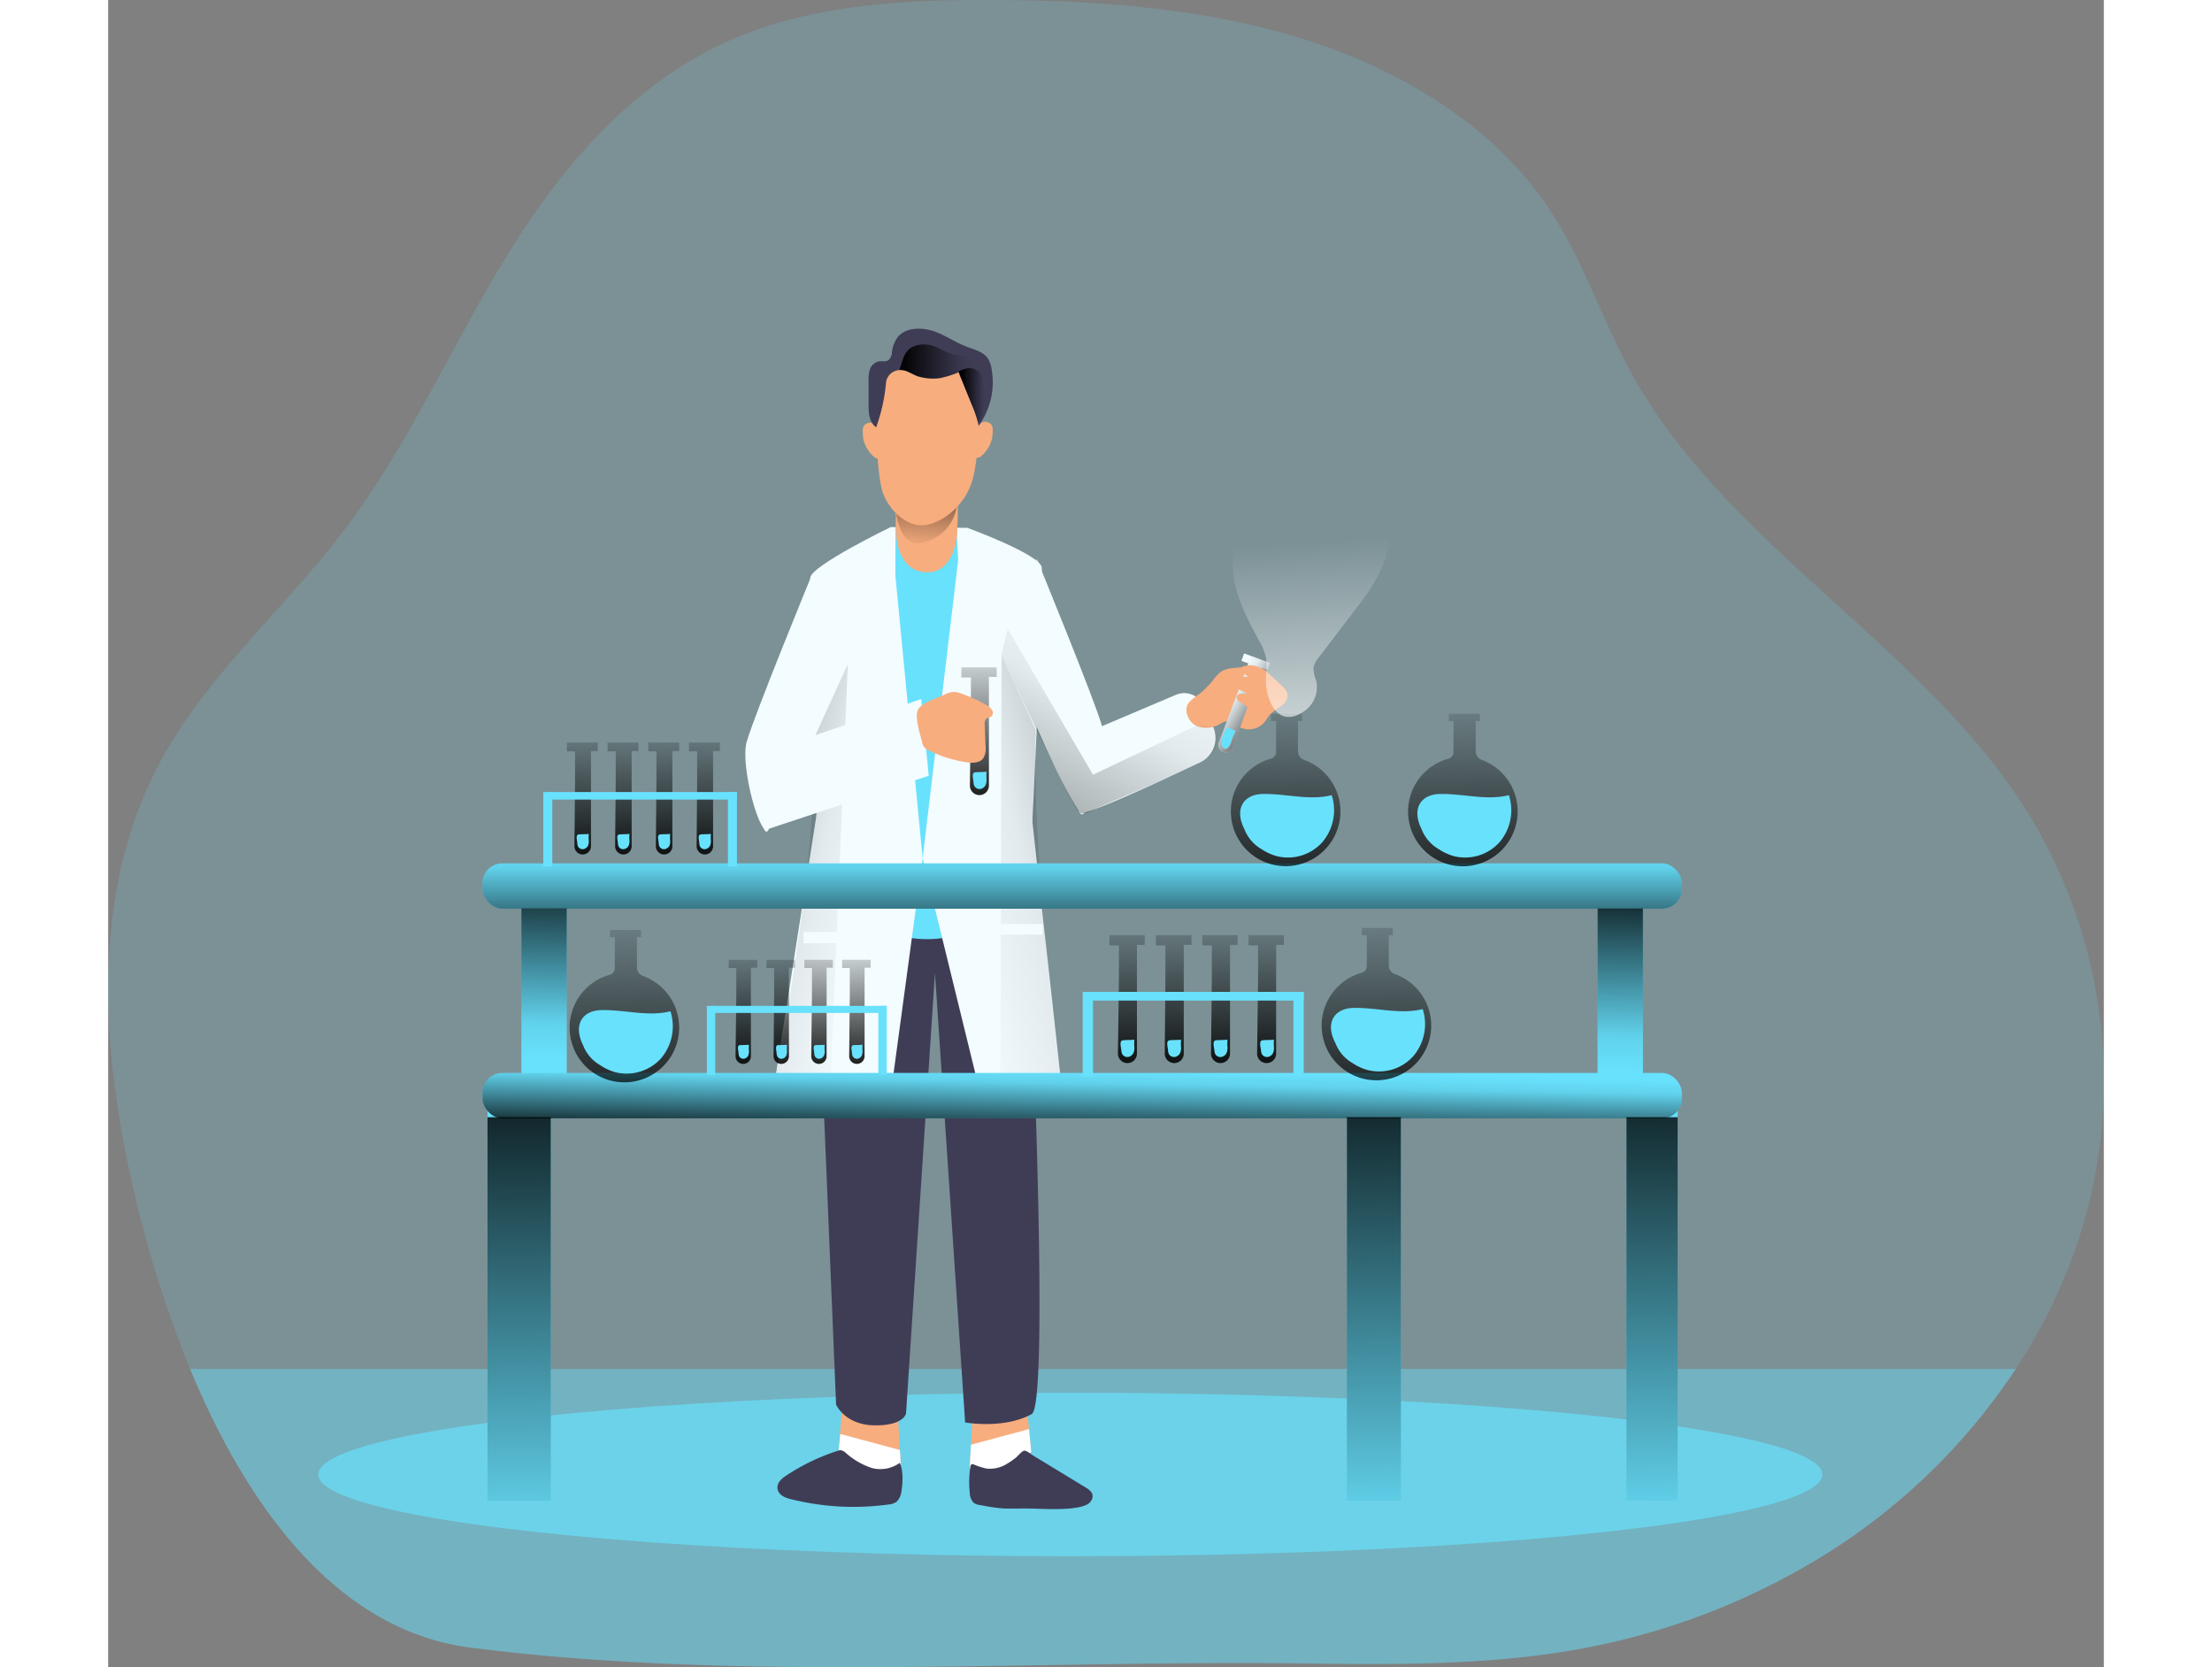<svg xmlns="http://www.w3.org/2000/svg" xmlns:xlink="http://www.w3.org/1999/xlink" viewBox="0 0 419.41 350.37" width="406" height="306" xmlns:v="https://vecta.io/nano"><rect x="0" y="0" width="419.41" height="350.37" fill="#808080" stroke="none"/><style><![CDATA[.B{fill:#68e1fd}.C{fill:#f3fcff}.D{fill:#f7ad7e}.E{fill:#3f3d56}]]></style><defs><linearGradient id="A" x1="171.64" y1="91.58" x2="169.36" y2="118.71" gradientUnits="userSpaceOnUse"><stop offset=".01"/><stop offset=".83" stop-opacity=".07"/><stop offset="1" stop-opacity="0"/></linearGradient><linearGradient id="B" x1="70.76" y1="166.25" x2="162.98" y2="187.6" xlink:href="#A"/><linearGradient id="C" x1="284.66" y1="161.38" x2="172.02" y2="187.45" xlink:href="#A"/><linearGradient id="D" x1="177.54" y1="83.56" x2="183.02" y2="83.56" xlink:href="#A"/><linearGradient id="E" x1="164.58" y1="76.43" x2="180.41" y2="76.43" xlink:href="#A"/><linearGradient id="F" x1="154.11" y1="136.49" x2="154.11" y2="136.49" gradientUnits="userSpaceOnUse"><stop offset=".02" stop-color="#fff" stop-opacity="0"/><stop offset=".39" stop-color="#fff" stop-opacity=".39"/><stop offset="1" stop-color="#fff"/></linearGradient><linearGradient id="G" x1="181.81" y1="173.04" x2="181.2" y2="128.39" xlink:href="#A"/><linearGradient id="H" x1="244.29" y1="153.29" x2="233.16" y2="146.47" xlink:href="#A"/><linearGradient id="I" x1="246.49" y1="199.1" x2="244.91" y2="135.25" xlink:href="#A"/><linearGradient id="J" x1="283.73" y1="199.1" x2="282.15" y2="135.25" xlink:href="#A"/><linearGradient id="K" x1="107.52" y1="244.51" x2="105.93" y2="180.66" xlink:href="#A"/><linearGradient id="L" x1="265.56" y1="244.06" x2="263.98" y2="180.21" xlink:href="#A"/><linearGradient id="M" x1="250.93" y1="113.01" x2="255.02" y2="178.41" xlink:href="#F"/><linearGradient id="N" x1="162.01" y1="233.15" x2="215.99" y2="132.47" xlink:href="#A"/><linearGradient id="O" x1="204.7" y1="202.47" x2="204.7" y2="178.25" xlink:href="#A"/><linearGradient id="P" x1="204.5" y1="240.95" x2="204.8" y2="224.9" xlink:href="#A"/><linearGradient id="Q" x1="265.34" y1="212.08" x2="266.7" y2="339.7" xlink:href="#A"/><linearGradient id="R" x1="85.73" y1="213.99" x2="87.09" y2="341.61" xlink:href="#A"/><linearGradient id="S" x1="323.78" y1="211.45" x2="325.14" y2="339.07" xlink:href="#A"/><linearGradient id="T" x1="92" y1="179.22" x2="91.42" y2="222.27" xlink:href="#A"/><linearGradient id="U" x1="318.13" y1="182.12" x2="317.56" y2="225.17" xlink:href="#A"/><linearGradient id="V" x1="242.21" y1="229.36" x2="241.6" y2="184.7" xlink:href="#A"/><linearGradient id="W" x1="232.44" y1="229.36" x2="231.84" y2="184.7" xlink:href="#A"/><linearGradient id="X" x1="222.68" y1="229.36" x2="222.07" y2="184.7" xlink:href="#A"/><linearGradient id="Y" x1="212.92" y1="229.36" x2="212.31" y2="184.7" xlink:href="#A"/><linearGradient id="Z" x1="124.01" y1="184.83" x2="123.48" y2="145.71" xlink:href="#A"/><linearGradient id="a" x1="115.46" y1="184.83" x2="114.93" y2="145.71" xlink:href="#A"/><linearGradient id="b" x1="106.9" y1="184.83" x2="106.37" y2="145.71" xlink:href="#A"/><linearGradient id="c" x1="98.35" y1="184.83" x2="97.82" y2="145.71" xlink:href="#A"/><linearGradient id="d" x1="155.95" y1="228.5" x2="155.46" y2="192.14" xlink:href="#A"/><linearGradient id="e" x1="148" y1="228.5" x2="147.51" y2="192.14" xlink:href="#A"/><linearGradient id="f" x1="140.05" y1="228.5" x2="139.56" y2="192.14" xlink:href="#A"/><linearGradient id="g" x1="132.1" y1="228.5" x2="131.61" y2="192.14" xlink:href="#A"/></defs><g class="B"><path d="M415.76 254.94a114 114 0 0 1-14.86 32.76 131.22 131.22 0 0 1-40.65 39.35 147.77 147.77 0 0 1-50.58 19.41c-19.24 3.55-39 3.36-58.67 3.11-56.92-.72-118.52 3.9-174.87-3.32-28.86-3.73-47.46-30.94-58.9-58.55a245.4 245.4 0 0 1-12.26-39.29c-6.7-29.89-8.51-62.44 6.7-89.63 9.72-17.38 25.59-31.14 37.77-47.16 13.51-17.76 22.33-38.1 33.82-57s26.58-37.14 48-46.38c16.81-7.26 36-8.31 54.55-8.24 21.86.09 44.07 1.62 64.86 8.05s40.12 18.15 51.69 35.15c7.65 11.24 11.6 24.23 18.2 36 19.24 34.48 59.11 55.73 81.11 88.83a107.44 107.44 0 0 1 14.09 86.91z" opacity=".18"/><path d="M400.9 287.7a131.22 131.22 0 0 1-40.65 39.35 147.77 147.77 0 0 1-50.58 19.41c-19.24 3.55-39 3.36-58.67 3.11-56.92-.72-118.52 3.9-174.87-3.32-28.86-3.73-47.46-30.94-58.9-58.55z" opacity=".41"/><ellipse cx="202.2" cy="309.87" rx="158.05" ry="17.18" opacity=".66"/></g><path d="M193.18 296.76l.8 8.32s-3.19 4.82-7.35 5.13-5.57-1.69-5.57-1.69l.68-12.24" class="D"/><path d="M181.06 308.52l.27-4.91 12.19-3.28.46 4.75s-3.19 4.82-7.35 5.13-5.57-1.69-5.57-1.69z" fill="#fff"/><path d="M154.31 294.99l-.9 11.19s3.28 5 7.55 5.27 5.71-1.73 5.71-1.73l-.7-12.57" class="D"/><path d="M166.67 309.72l-.28-5-12.52-3.37-.47 4.87s3.28 5 7.55 5.27 5.72-1.77 5.72-1.77z" fill="#fff"/><path d="M149.43 188.35s-.76 12.17 1.12 48.29l2.43 58.54s1.85 4.28 8.07 4.36 6.63-2.51 6.63-2.51l6.08-92.57 6.34 94.47s8.15 1.47 14-1.76c4.13-2.28-.91-108.91-.91-108.91a51.58 51.58 0 0 1-43.76.09z" class="E"/><path d="M164.46 110.77s-16.52 8-16.9 10.61 1.87 67 1.87 67 5.37 7 21.8 7c16.84 0 21.17-4.81 21.92-7s3.44-66.39 3.06-69.13-15.62-8.32-15.62-8.32z" class="C"/><path d="M165.46 110.73l-.2 85.63a23.68 23.68 0 0 0 17.47-1.52l-4.46-84.11-6.46 1.52z" class="B"/><path d="M171.17 180.37l11.81 48.21 17.22-1.71-6.61-60.06-14.55-52.45-7.87 66.01z" class="C"/><path d="M165.57 101.07l-.05 10c.05 3.15 1 9.19 6.66 9.19s6.37-7.7 6.27-9.19a49.35 49.35 0 0 0 0-6.71c-.38-3.68-12.56-5.84-12.88-3.29z" class="D"/><path d="M163.93,108.18s.66,7.3,5.31,6.36a9.09,9.09,0,0,0,7.4-7.5,4.64,4.64,0,0,0-1.42-4.46Z" transform="translate(1.67 -.48)" fill="url(#A)"/><g class="D"><path d="M181.43 101.52c-1.79 5.28-6.61 8.55-10 8.86s-7.06-2.77-8.55-6.62-1.67-18.59-1.67-18.59a6 6 0 0 1 .56-2.85c.47-1.07 1.33-4.3 2.49-5.23a29.89 29.89 0 0 1 16.32.35c1.12 1 1.68 4.1 1.94 4.67a4.91 4.91 0 0 1 .22 1.08c.47 3.55.27 13.71-1.31 18.33z"/><path d="M161.06 89.1a1.69 1.69 0 0 0-2.23.36 2.52 2.52 0 0 0-.24 1.39 9.73 9.73 0 0 0 .11 1.43 7 7 0 0 0 1.84 3.34 2.79 2.79 0 0 0 .75.62 1.18 1.18 0 0 0 .95.09 1.62 1.62 0 0 0 .82-1.35 7.13 7.13 0 0 0-.31-3.52 4.65 4.65 0 0 0-1.69-2.36zm22.36-.19a1.69 1.69 0 0 1 2.23.36 2.52 2.52 0 0 1 .24 1.39 8.54 8.54 0 0 1-.12 1.43 6.94 6.94 0 0 1-1.83 3.34 3 3 0 0 1-.75.62 1.18 1.18 0 0 1-1 .09 1.62 1.62 0 0 1-.82-1.35 7.13 7.13 0 0 1 .31-3.52 4.65 4.65 0 0 1 1.74-2.36z"/></g><path d="M171.17 180.37l-6.52 48.21-24.48-1.71 9.39-60.06 14.9-56.03 6.71 69.59z" class="C"/><g transform="translate(1.67 -.48)"><path d="M146.57 155.81l7.21-15.75-3.61 87.57-11.67-.28s9.16-46.45 8.07-71.54z" fill="url(#B)"/><path d="M193.3,153.91l-7.22-15.75-.23,90.33,12.68-1.14S192.2,179,193.3,153.91Z" fill="url(#C)"/></g><path d="M147.9 120.76s-12.31 30-13.72 35.19 3 20.91 4.66 18.22c5.26-8.29 10.38-21.24 10.38-21.24zm47.25-3.34s12.31 30 13.72 35.18-3 20.92-4.66 18.23c-5.26-8.29-10.38-21.24-10.38-21.24z" class="C"/><path d="M182.92 89.52c0-.24-.09-.48-.14-.72a22.06 22.06 0 0 0-1.25-3.67l-2.44-6-.38-1v-.06a.08.08 0 0 1 0 .09 1.23 1.23 0 0 1-.48.3 23.11 23.11 0 0 1-3.39 1 11 11 0 0 1-4.49-.32c-1.25-.36-2.53-1.43-3.86-1.37h-.19a3 3 0 0 0-2.81 2.48 36.6 36.6 0 0 1-2.09 9.55c-1.43-1-1.58-2.89-1.59-4.55v-5.17a6.78 6.78 0 0 1 .28-2.46 2.54 2.54 0 0 1 1.82-1.66c.69-.12 1.48.11 2.07-.26a2.2 2.2 0 0 0 .72-1.6 6.57 6.57 0 0 1 1.3-3.34c1.64-1.92 4.76-2 7.23-1.24s4.59 2.33 7 3.26c1.63.64 3.52 1.07 4.57 2.42a5.65 5.65 0 0 1 .87 2.42 15.64 15.64 0 0 1-2.75 11.9z" class="E"/><g transform="translate(1.67 -.48)"><path d="M181.78 88.33a2.56 2.56 0 0 1-.67.91 22.06 22.06 0 0 0-1.25-3.67l-2.82-7a5.19 5.19 0 0 1 1.78-.67 2.93 2.93 0 0 1 2.39.62 3.58 3.58 0 0 1 .95 1.79 14.35 14.35 0 0 1 .34 3.34 9.34 9.34 0 0 1-.72 4.68z" fill="url(#D)"/><path d="M180.41 77.58a10.14 10.14 0 0 0-3 2l-.38-1v-.06a.08.08 0 0 1 0 .09 1.23 1.23 0 0 1-.48.3 23.11 23.11 0 0 1-3.39 1 11 11 0 0 1-4.49-.32c-1.25-.36-2.53-1.43-3.86-1.37h-.19l.22-.65c.64-2.08 1.06-3.87 3.44-4.52a6.49 6.49 0 0 1 4.18.39 17.12 17.12 0 0 0 3.81 1.6 13.24 13.24 0 0 1 2.44.31 2.68 2.68 0 0 1 1.7 2.23z" fill="url(#E)"/></g><path d="M146.15 195.85h13.38v2.37h-13.38zm37.95-1.67h12.3v2.23h-12.3z" class="C"/><path d="M155.78 136.01z" class="B"/><path d="M154.11,136.49Z" transform="translate(1.67 -.48)" fill="url(#F)"/><path d="M205.45 312.61c.7.42 1.49 1 1.44 1.92a1.93 1.93 0 0 1-.44 1.05c-1.55 2.13-10.1 1.47-12.55 1.45-5.55-.06-5.32.28-10.8-.76a2.51 2.51 0 0 1-1.23-.47 3.13 3.13 0 0 1-.8-2.08 21.39 21.39 0 0 1 .13-5.48.7.7 0 0 1 .22-.49.5.5 0 0 1 .46 0 15.34 15.34 0 0 0 2.69.87 6.72 6.72 0 0 0 4.33-1 14.52 14.52 0 0 0 1.91-1.33c.42-.33 1.22-1.38 1.73-1.42s1.45.78 1.92 1.07l2.29 1.38zm-44.91-4.09a15.43 15.43 0 0 1-5.51-3.18 2 2 0 0 0-1.1-.57 2.13 2.13 0 0 0-.61.12 44.34 44.34 0 0 0-10.86 5.23c-.89.59-1.88 1.44-1.8 2.61.08 1.35 1.48 2 2.65 2.28a54.18 54.18 0 0 0 20.71 1.16 3.15 3.15 0 0 0 1.7-.6 3.69 3.69 0 0 0 1-2.2c.29-1.8.41-4.3-.35-5.95a7 7 0 0 1-5.83 1.1z" class="E"/><g class="B"><rect x="78.67" y="181.43" width="252.06" height="9.54" rx="4.17"/><rect x="78.67" y="225.48" width="252.06" height="9.54" rx="4.17"/><path d="M260.33 231.38h11.35v84.02h-11.35zm-180.6 0h13.29v84.02H79.73zm239.35 0h10.76v84.02h-10.76z"/></g><path d="M135.21 159.06l35.66-12.15 1.58 16.12-33.61 11.14s-1.48 5.28-3.63-15.11z" class="C"/><path d="M179.64,150.11v-7.26h-2v-2.12h7.42v2h-1.63v22.84a2,2,0,0,1-2,2h0a2,2,0,0,1-2-2Z" transform="translate(1.67 -.48)" fill="url(#G)"/><path d="M175.67 146.02a5.18 5.18 0 0 1 2-.61 4.71 4.71 0 0 1 1.69.37 31.32 31.32 0 0 1 5.14 2.34 3.08 3.08 0 0 1 1.19 1 1.13 1.13 0 0 1-.02 1.4c-.34.29-.87.27-1.18.59a1.53 1.53 0 0 0-.28 1.17l.18 4.5a3.91 3.91 0 0 1-.5 2.6c-.78 1-2.27 1-3.52.81a26.46 26.46 0 0 1-7.9-2.49 2.17 2.17 0 0 1-1.43-1.84c-.39-1.56-1.59-5.16-.85-6.69s4.09-2.5 5.48-3.15z" class="D"/><path d="M208.87 152.6l15.55-6.59a4.47 4.47 0 0 1 5.78 2.24l2 4.44a5.71 5.71 0 0 1-2.74 7.55c-8.41 4-24.38 11.37-25.29 10.59-1.21-1.06 4.7-18.23 4.7-18.23z" class="C"/><path d="M232.19 142.96a7.67 7.67 0 0 1 1.8-1.88 5.68 5.68 0 0 1 2.3-.67 27.27 27.27 0 0 1 4.78-.18 3.87 3.87 0 0 1 1.47.27 4.42 4.42 0 0 1 1.17.86l3 2.81a3.48 3.48 0 0 1 1.13 1.56 2.68 2.68 0 0 1-1.2 2.56 19.92 19.92 0 0 0-2.38 1.78c-.53.56-.87 1.27-1.38 1.85a4.32 4.32 0 0 1-5.4.73c-.67-.44-1.28-1.1-2.08-1.13a3.54 3.54 0 0 0-1.74.63 5.59 5.59 0 0 1-5 .38c-1.62-.79-2.69-3.2-1.61-4.8a12.65 12.65 0 0 1 2.43-2 19.58 19.58 0 0 0 2.71-2.77z" class="D"/><path d="M237.67 144.74l1.93-5.34-1.44-.52.57-1.56 5.44 2-.55 1.5-1.19-.43-6.09 16.76a1.55 1.55 0 0 1-2 .92h0a1.54 1.54 0 0 1-.92-2z" class="C"/><path d="M236,145.22l1.93-5.34-1.44-.52.57-1.56,5.44,2-.55,1.5-1.19-.43-6.09,16.76a1.55,1.55,0,0,1-2,.92h0a1.54,1.54,0,0,1-.92-2Z" transform="translate(1.67 -.48)" fill="url(#H)"/><path d="M238.4 140.1c-.33.13-.69.4-.6.74a.81.81 0 0 0 .33.38 16.19 16.19 0 0 0 1.72 1.1 2.82 2.82 0 0 0-2.91.79 1.2 1.2 0 0 0-.25.62 1.1 1.1 0 0 0 .4.82 3.6 3.6 0 0 0 .81.46l1.51.69a3.62 3.62 0 0 1-1.23.08 1 1 0 0 0-1 .57.82.82 0 0 0 .17.73 2.22 2.22 0 0 0 .6.5l1 .66a2.74 2.74 0 0 0 .69.38 2.08 2.08 0 0 0 1.21 0 3.44 3.44 0 0 0 1.48-.85 6 6 0 0 0 1.23-2 3.57 3.57 0 0 0 .42-2.33 10.44 10.44 0 0 0-1-1.73c-.29-.6-.17-.93-.81-1.31a4.37 4.37 0 0 0-3.77-.3z" class="D"/><path d="M257.3,171a11.51,11.51,0,1,1-14.59-11.09,1.45,1.45,0,0,0,1.07-1.4V152h-1.05v-1.51h6.53V152h-.88v6.4a1.9,1.9,0,0,0,1.28,1.77A11.51,11.51,0,0,1,257.3,171Z" transform="translate(1.67 -.48)" fill="url(#I)"/><path d="M242.56 166.86c4.88-.12 9.85 1.44 14.58.24a10.37 10.37 0 0 1-2 9.92 9.72 9.72 0 0 1-9.64 2.88 11.45 11.45 0 0 1-3.13-1.46 8.29 8.29 0 0 1-3.59-4.21c-2.17-4.3-.11-7.27 3.78-7.37z" class="B"/><path d="M294.54,171A11.51,11.51,0,1,1,280,159.92a1.45,1.45,0,0,0,1.07-1.4V152h-1v-1.51h6.53V152h-.87v6.4a1.89,1.89,0,0,0,1.27,1.77A11.5,11.5,0,0,1,294.54,171Z" transform="translate(1.67 -.48)" fill="url(#J)"/><path d="M279.8 166.86c4.88-.12 9.85 1.44 14.58.24a10.35 10.35 0 0 1-2 9.92 9.72 9.72 0 0 1-9.64 2.88 11.45 11.45 0 0 1-3.13-1.46 8.29 8.29 0 0 1-3.59-4.21c-2.16-4.3-.12-7.27 3.78-7.37z" class="B"/><path d="M118.33,216.42a11.51,11.51,0,1,1-14.6-11.08,1.45,1.45,0,0,0,1.08-1.4v-6.52h-1v-1.51h6.52v1.51h-.87v6.39a1.9,1.9,0,0,0,1.28,1.78A11.51,11.51,0,0,1,118.33,216.42Z" transform="translate(1.67 -.48)" fill="url(#K)"/><path d="M103.59 212.28c4.88-.13 9.84 1.44 14.58.24a10.38 10.38 0 0 1-2 9.92 9.75 9.75 0 0 1-9.64 2.88 11.19 11.19 0 0 1-3.13-1.47 8.22 8.22 0 0 1-3.59-4.2c-2.14-4.31-.14-7.27 3.78-7.37z" class="B"/><path d="M276.38,216a11.51,11.51,0,1,1-14.6-11.09,1.44,1.44,0,0,0,1.07-1.4V197H261.8v-1.51h6.53V197h-.87v6.4a1.91,1.91,0,0,0,1.28,1.78A11.49,11.49,0,0,1,276.38,216Z" transform="translate(1.67 -.48)" fill="url(#L)"/><path d="M261.67 211.82c4.88-.12 9.85 1.44 14.59.24a10.35 10.35 0 0 1-2 9.92 9.68 9.68 0 0 1-9.63 2.88 11.18 11.18 0 0 1-3.13-1.46 8.29 8.29 0 0 1-3.59-4.21c-2.24-4.3-.18-7.27 3.76-7.37z" class="B"/><g transform="translate(1.67 -.48)"><path d="M241.64 142.76a19.57 19.57 0 0 0 .06-3.9 12 12 0 0 0-1.47-3.67c-2-3.7-4-7.45-5-11.54s-.71-8.66 1.64-12.15c1.89-2.82 4.91-4.65 7.32-7.06a20.54 20.54 0 0 0 5.09-8.44l10.09 5.36a19.48 19.48 0 0 1 5.36 3.67c3 3.3 3.4 8.4 2.06 12.68s-4.12 7.94-6.84 11.51l-7.31 9.56a4.5 4.5 0 0 0-1 2 7 7 0 0 0 .54 2.64 6.14 6.14 0 0 1-2.17 6.28c-5.78 4.38-8.57-2.06-8.37-6.94z" fill="url(#M)"/><path d="M227 153l-21.7 10.28-17.94-30.65-1.28 5.53s14.82 32.09 16.46 33.15c0 0 .49.53 2.61-.53s20.46-8.65 22.68-10.06 4.79-3.11 2.74-7.55z" fill="url(#N)"/></g><path d="M237.11 153.38a10.59 10.59 0 0 0-1 2.19 3.64 3.64 0 0 1-.7 1.47.77.77 0 0 1-1 .21.87.87 0 0 1-.25-.37 2.66 2.66 0 0 1-.18-.88 5 5 0 0 1 .62-2.07c.24-.51.32-1 .92-1 .29.04 1.26.95 1.59.45zm-52.51 8.76a9 9 0 0 0 0 1.64 2.66 2.66 0 0 1-.17 1.12 1.51 1.51 0 0 1-1.11.91 1.26 1.26 0 0 1-1.27-.61 2.26 2.26 0 0 1-.2-.86c0-.54-.42-1.78.2-2 .23-.13 2.53-.06 2.55-.2zm-97.76 26.1h9.54v39.06h-9.54zm226.17 0h9.54v39.06h-9.54z" class="B"/><rect x="78.67" y="181.43" width="252.06" height="9.54" rx="4.17" fill="url(#O)"/><rect x="78.67" y="225.48" width="252.06" height="9.54" rx="4.17" fill="url(#P)"/><path fill="url(#Q)" d="M260.33 234.79h11.35v80.61h-11.35z"/><path fill="url(#R)" d="M79.73 234.79h13.29v80.61H79.73z"/><path fill="url(#S)" d="M319.08 234.79h10.76v80.61h-10.76z"/><path fill="url(#T)" d="M86.84 190.92h9.54v34.71h-9.54z"/><path fill="url(#U)" d="M313.01 190.93h9.54v34.7h-9.54z"/><path d="M240,206.43v-7.27h-2V197h7.41v2.05h-1.62v22.84a2,2,0,0,1-2,2h0a2,2,0,0,1-2-2Z" transform="translate(1.67 -.48)" fill="url(#V)"/><path d="M245.01 218.46a8.16 8.16 0 0 0 0 1.64 2.61 2.61 0 0 1-.16 1.11 1.52 1.52 0 0 1-1.12.91 1.25 1.25 0 0 1-1.27-.6 2.11 2.11 0 0 1-.19-.86c-.05-.54-.43-1.78.19-2 .21-.14 2.52-.07 2.55-.2z" class="B"/><path d="M230.28 206.43v-7.27h-2V197h7.42v2.05h-1.6v22.84a2 2 0 0 1-2 2h0a2 2 0 0 1-2-2z" transform="translate(1.67 -.48)" fill="url(#W)"/><path d="M235.24 218.46a9 9 0 0 0 0 1.64 2.61 2.61 0 0 1-.17 1.11 1.51 1.51 0 0 1-1.11.91 1.23 1.23 0 0 1-1.29-.6 2.3 2.3 0 0 1-.2-.86c-.05-.54-.42-1.78.19-2 .26-.14 2.56-.07 2.58-.2z" class="B"/><path d="M220.52,206.43v-7.27h-2V197H226v2.05h-1.62v22.84a2,2,0,0,1-2,2h0a2,2,0,0,1-2-2Z" transform="translate(1.67 -.48)" fill="url(#X)"/><path d="M225.48 218.46a9 9 0 0 0 0 1.64 2.61 2.61 0 0 1-.16 1.11 1.52 1.52 0 0 1-1.12.91 1.25 1.25 0 0 1-1.27-.6 2.11 2.11 0 0 1-.19-.86c-.05-.54-.43-1.78.19-2 .22-.14 2.53-.07 2.55-.2z" class="B"/><path d="M210.75,206.43v-7.27h-2V197h7.42v2.05h-1.63v22.84a2,2,0,0,1-2,2h0a2,2,0,0,1-2-2Z" transform="translate(1.67 -.48)" fill="url(#Y)"/><g class="B"><path d="M215.67 218.46a9 9 0 0 0 0 1.64 2.61 2.61 0 0 1-.17 1.11 1.51 1.51 0 0 1-1.11.91 1.24 1.24 0 0 1-1.27-.6 2.3 2.3 0 0 1-.2-.86c-.05-.54-.42-1.78.2-2 .27-.14 2.55-.07 2.55-.2zm-9.61-10.01h45.19v1.82h-45.19z"/><path d="M204.81 208.45h2.16v17.83h-2.16zm44.28 0h2.16v17.83h-2.16z"/></g><path d="M122.11,164.74v-6.37h-1.72v-1.85h6.5v1.79h-1.43v20a1.74,1.74,0,0,1-1.74,1.74h0A1.74,1.74,0,0,1,122,178.3Z" transform="translate(1.67 -.48)" fill="url(#Z)"/><path d="M126.67 175.22a7.69 7.69 0 0 0 0 1.44 2.52 2.52 0 0 1-.15 1 1.32 1.32 0 0 1-1 .79 1.09 1.09 0 0 1-1.12-.53 1.91 1.91 0 0 1-.17-.75c0-.47-.37-1.56.17-1.78.27-.11 2.27-.05 2.27-.17z" class="B"/><path d="M113.56,164.74v-6.37h-1.72v-1.85h6.49v1.79h-1.42v20a1.74,1.74,0,0,1-1.74,1.74h0a1.74,1.74,0,0,1-1.74-1.76Z" transform="translate(1.67 -.48)" fill="url(#a)"/><path d="M118.12 175.22a6.92 6.92 0 0 0 0 1.44 2.34 2.34 0 0 1-.14 1 1.34 1.34 0 0 1-1 .79 1.08 1.08 0 0 1-1.11-.53 1.75 1.75 0 0 1-.17-.75c0-.47-.38-1.56.16-1.78.22-.11 2.23-.05 2.26-.17z" class="B"/><path d="M105,164.74v-6.37h-1.72v-1.85h6.5v1.79h-1.43v20a1.74,1.74,0,0,1-1.74,1.74h0a1.74,1.74,0,0,1-1.74-1.76Z" transform="translate(1.67 -.48)" fill="url(#b)"/><path d="M109.56 175.22a7.69 7.69 0 0 0 0 1.44 2.52 2.52 0 0 1-.15 1 1.32 1.32 0 0 1-1 .79 1.09 1.09 0 0 1-1.12-.53 1.91 1.91 0 0 1-.17-.75c0-.47-.37-1.56.17-1.78.23-.11 2.25-.05 2.27-.17z" class="B"/><path d="M96.45,164.74v-6.37H94.73v-1.85h6.49v1.79H99.8v20a1.74,1.74,0,0,1-1.74,1.74h0a1.74,1.74,0,0,1-1.74-1.76Z" transform="translate(1.67 -.48)" fill="url(#c)"/><g class="B"><path d="M101.01 175.22a6.92 6.92 0 0 0 0 1.44 2.34 2.34 0 0 1-.14 1 1.34 1.34 0 0 1-1 .79 1.08 1.08 0 0 1-1.11-.53 1.91 1.91 0 0 1-.17-.75c0-.47-.38-1.56.16-1.78.22-.11 2.24-.05 2.26-.17zm-8.46-8.77h39.59v1.59H92.55z"/><path d="M91.45 166.45h1.89v15.62h-1.89zm38.8 0h1.89v15.62h-1.89z"/></g><path d="M154.19,209.83v-5.92h-1.61v-1.72h6v1.66H157.3v18.6a1.62,1.62,0,0,1-1.62,1.61h0a1.62,1.62,0,0,1-1.62-1.63Z" transform="translate(1.67 -.48)" fill="url(#d)"/><path d="M158.54 219.52a6.66 6.66 0 0 0 0 1.34 2.37 2.37 0 0 1-.14.91 1.21 1.21 0 0 1-.91.73 1 1 0 0 1-1-.49 1.84 1.84 0 0 1-.16-.7c0-.44-.34-1.45.16-1.65.18-.07 2.03-.02 2.05-.14z" class="B"/><path d="M146.24,209.83v-5.92h-1.6v-1.72h6v1.66h-1.32v18.6a1.61,1.61,0,0,1-1.62,1.61h0a1.61,1.61,0,0,1-1.61-1.63Z" transform="translate(1.67 -.48)" fill="url(#e)"/><path d="M150.59 219.52a6.66 6.66 0 0 0 0 1.34 2.37 2.37 0 0 1-.14.91 1.22 1.22 0 0 1-.9.73 1 1 0 0 1-1-.49 1.84 1.84 0 0 1-.16-.7c0-.44-.34-1.45.16-1.65.12-.07 2.02-.02 2.04-.14z" class="B"/><path d="M138.29,209.83v-5.92h-1.6v-1.72h6v1.66H141.4v18.6a1.61,1.61,0,0,1-1.62,1.61h0a1.61,1.61,0,0,1-1.61-1.63Z" transform="translate(1.67 -.48)" fill="url(#f)"/><path d="M142.67 219.52a7.49 7.49 0 0 0 0 1.34 2.37 2.37 0 0 1-.14.91 1.2 1.2 0 0 1-.9.73 1 1 0 0 1-1-.49 2 2 0 0 1-.16-.7c0-.44-.34-1.45.16-1.65.12-.07 2.04-.02 2.04-.14z" class="B"/><path d="M130.34,209.83v-5.92h-1.6v-1.72h6v1.66h-1.33v18.6a1.61,1.61,0,0,1-1.61,1.61h0a1.62,1.62,0,0,1-1.62-1.63Z" transform="translate(1.67 -.48)" fill="url(#g)"/><g class="B"><path d="M134.67 219.52a7.49 7.49 0 0 0 0 1.34 2.19 2.19 0 0 1-.13.91 1.23 1.23 0 0 1-.91.73 1 1 0 0 1-1-.49 1.83 1.83 0 0 1-.15-.7c0-.44-.35-1.45.15-1.65.17-.07 2.04-.02 2.04-.14zm-7.84-8.13h36.78v1.48h-36.78z"/><path d="M125.82 211.39h1.76v14.51h-1.76zm36.04 0h1.76v14.51h-1.76z"/></g></svg>